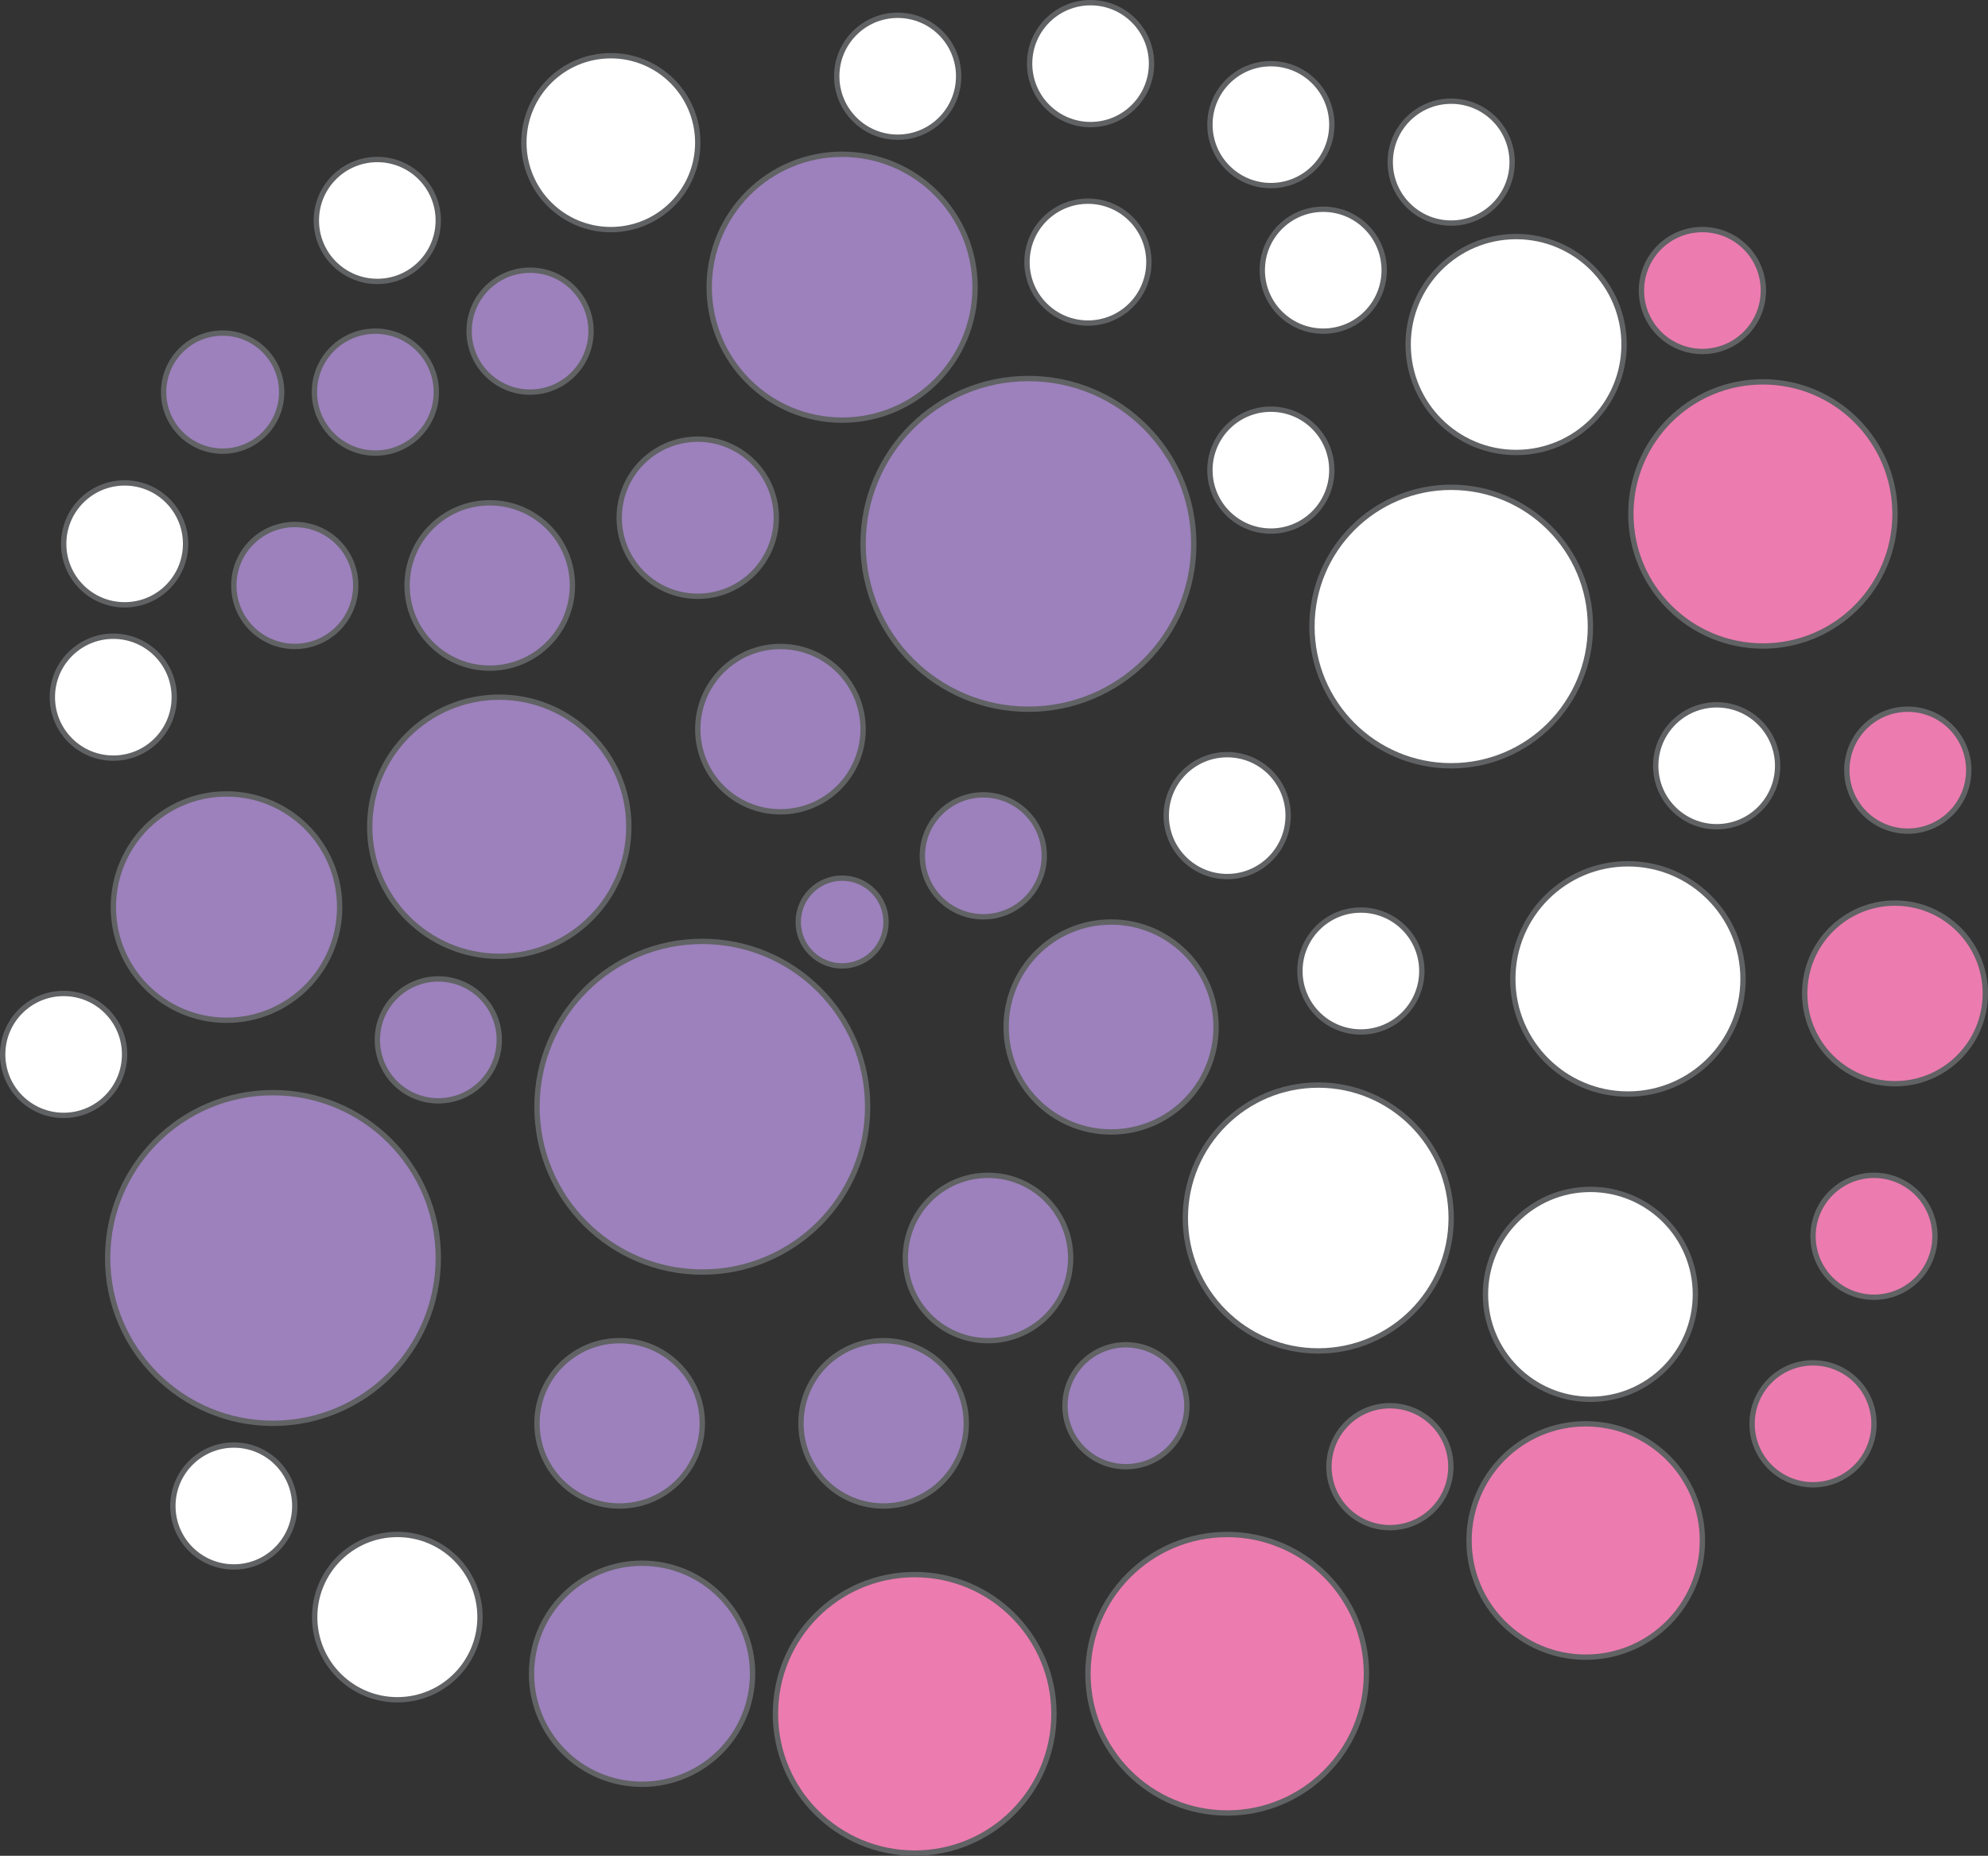 <svg id="Layer_1" data-name="Layer 1" xmlns="http://www.w3.org/2000/svg" viewBox="0 0 371.78 347.05"><rect x="0" y="0" width="371.78" height="347.05" fill="#333333" stroke="none"/><defs><style>.cls-1{fill:#9c81bc;}.cls-1,.cls-2,.cls-3{stroke:#616264;stroke-miterlimit:10;}.cls-2{fill:#fff;}.cls-3{fill:#ec7bb0;}</style></defs><circle class="cls-1" cx="42.36" cy="169.64" r="21.16"/><circle class="cls-1" cx="130.49" cy="96.82" r="14.69"/><circle class="cls-1" cx="93.37" cy="154.61" r="24.23"/><circle class="cls-1" cx="51.05" cy="235.26" r="30.92"/><circle class="cls-1" cx="131.34" cy="206.97" r="30.92"/><circle class="cls-1" cx="145.95" cy="136.36" r="15.46"/><circle class="cls-1" cx="165.25" cy="266.18" r="15.46"/><circle class="cls-1" cx="184.77" cy="235.26" r="15.46"/><circle class="cls-2" cx="74.31" cy="302.42" r="15.46"/><circle class="cls-1" cx="115.88" cy="266.18" r="15.46"/><circle class="cls-1" cx="207.79" cy="192.06" r="19.63"/><circle class="cls-1" cx="192.33" cy="101.71" r="30.92"/><circle class="cls-1" cx="120.07" cy="313.01" r="20.67"/><circle class="cls-1" cx="210.56" cy="262.89" r="11.4"/><circle class="cls-2" cx="246.53" cy="227.78" r="24.86"/><circle class="cls-3" cx="229.5" cy="313.01" r="26.04"/><circle class="cls-2" cx="271.39" cy="117.17" r="26.04"/><circle class="cls-2" cx="254.5" cy="181.59" r="11.4"/><circle class="cls-3" cx="259.93" cy="274.29" r="11.4"/><circle class="cls-2" cx="304.44" cy="183.07" r="21.53"/><circle class="cls-3" cx="171.06" cy="320.51" r="26.04"/><circle class="cls-1" cx="183.89" cy="160.05" r="11.4"/><circle class="cls-2" cx="229.5" cy="152.53" r="11.4"/><circle class="cls-1" cx="91.59" cy="109.49" r="15.46"/><circle class="cls-2" cx="297.43" cy="242.06" r="19.63"/><circle class="cls-2" cx="114.23" cy="26.68" r="16.26"/><circle class="cls-1" cx="157.49" cy="53.71" r="24.86"/><circle class="cls-2" cx="167.88" cy="14.26" r="11.4"/><circle class="cls-2" cx="237.67" cy="23.31" r="11.4"/><circle class="cls-2" cx="237.67" cy="87.92" r="11.4"/><circle class="cls-2" cx="321.04" cy="143.21" r="11.4"/><circle class="cls-1" cx="99.13" cy="61.93" r="11.4"/><circle class="cls-1" cx="55.13" cy="109.49" r="11.4"/><circle class="cls-1" cx="70.2" cy="73.33" r="11.4"/><circle class="cls-2" cx="43.73" cy="281.64" r="11.4"/><circle class="cls-1" cx="81.97" cy="194.47" r="11.4"/><circle class="cls-3" cx="296.55" cy="288.09" r="21.82"/><circle class="cls-2" cx="283.53" cy="64.43" r="20.19"/><circle class="cls-3" cx="329.69" cy="96.11" r="24.7"/><circle class="cls-3" cx="354.39" cy="185.78" r="16.89"/><circle class="cls-3" cx="356.78" cy="144.03" r="11.4"/><circle class="cls-3" cx="350.46" cy="231.2" r="11.4"/><circle class="cls-3" cx="339.06" cy="266.27" r="11.4"/><circle class="cls-2" cx="11.9" cy="197.19" r="11.4"/><circle class="cls-2" cx="203.46" cy="49.02" r="11.4"/><circle class="cls-2" cx="203.95" cy="11.9" r="11.4"/><circle class="cls-2" cx="271.39" cy="30.32" r="11.4"/><circle class="cls-3" cx="318.37" cy="54.33" r="11.4"/><circle class="cls-1" cx="41.64" cy="73.33" r="11.04"/><circle class="cls-2" cx="247.46" cy="50.53" r="11.4"/><circle class="cls-2" cx="21.19" cy="130.38" r="11.4"/><circle class="cls-2" cx="70.56" cy="41.23" r="11.4"/><circle class="cls-2" cx="23.31" cy="101.71" r="11.4"/><circle class="cls-1" cx="157.49" cy="172.43" r="8.21"/></svg>